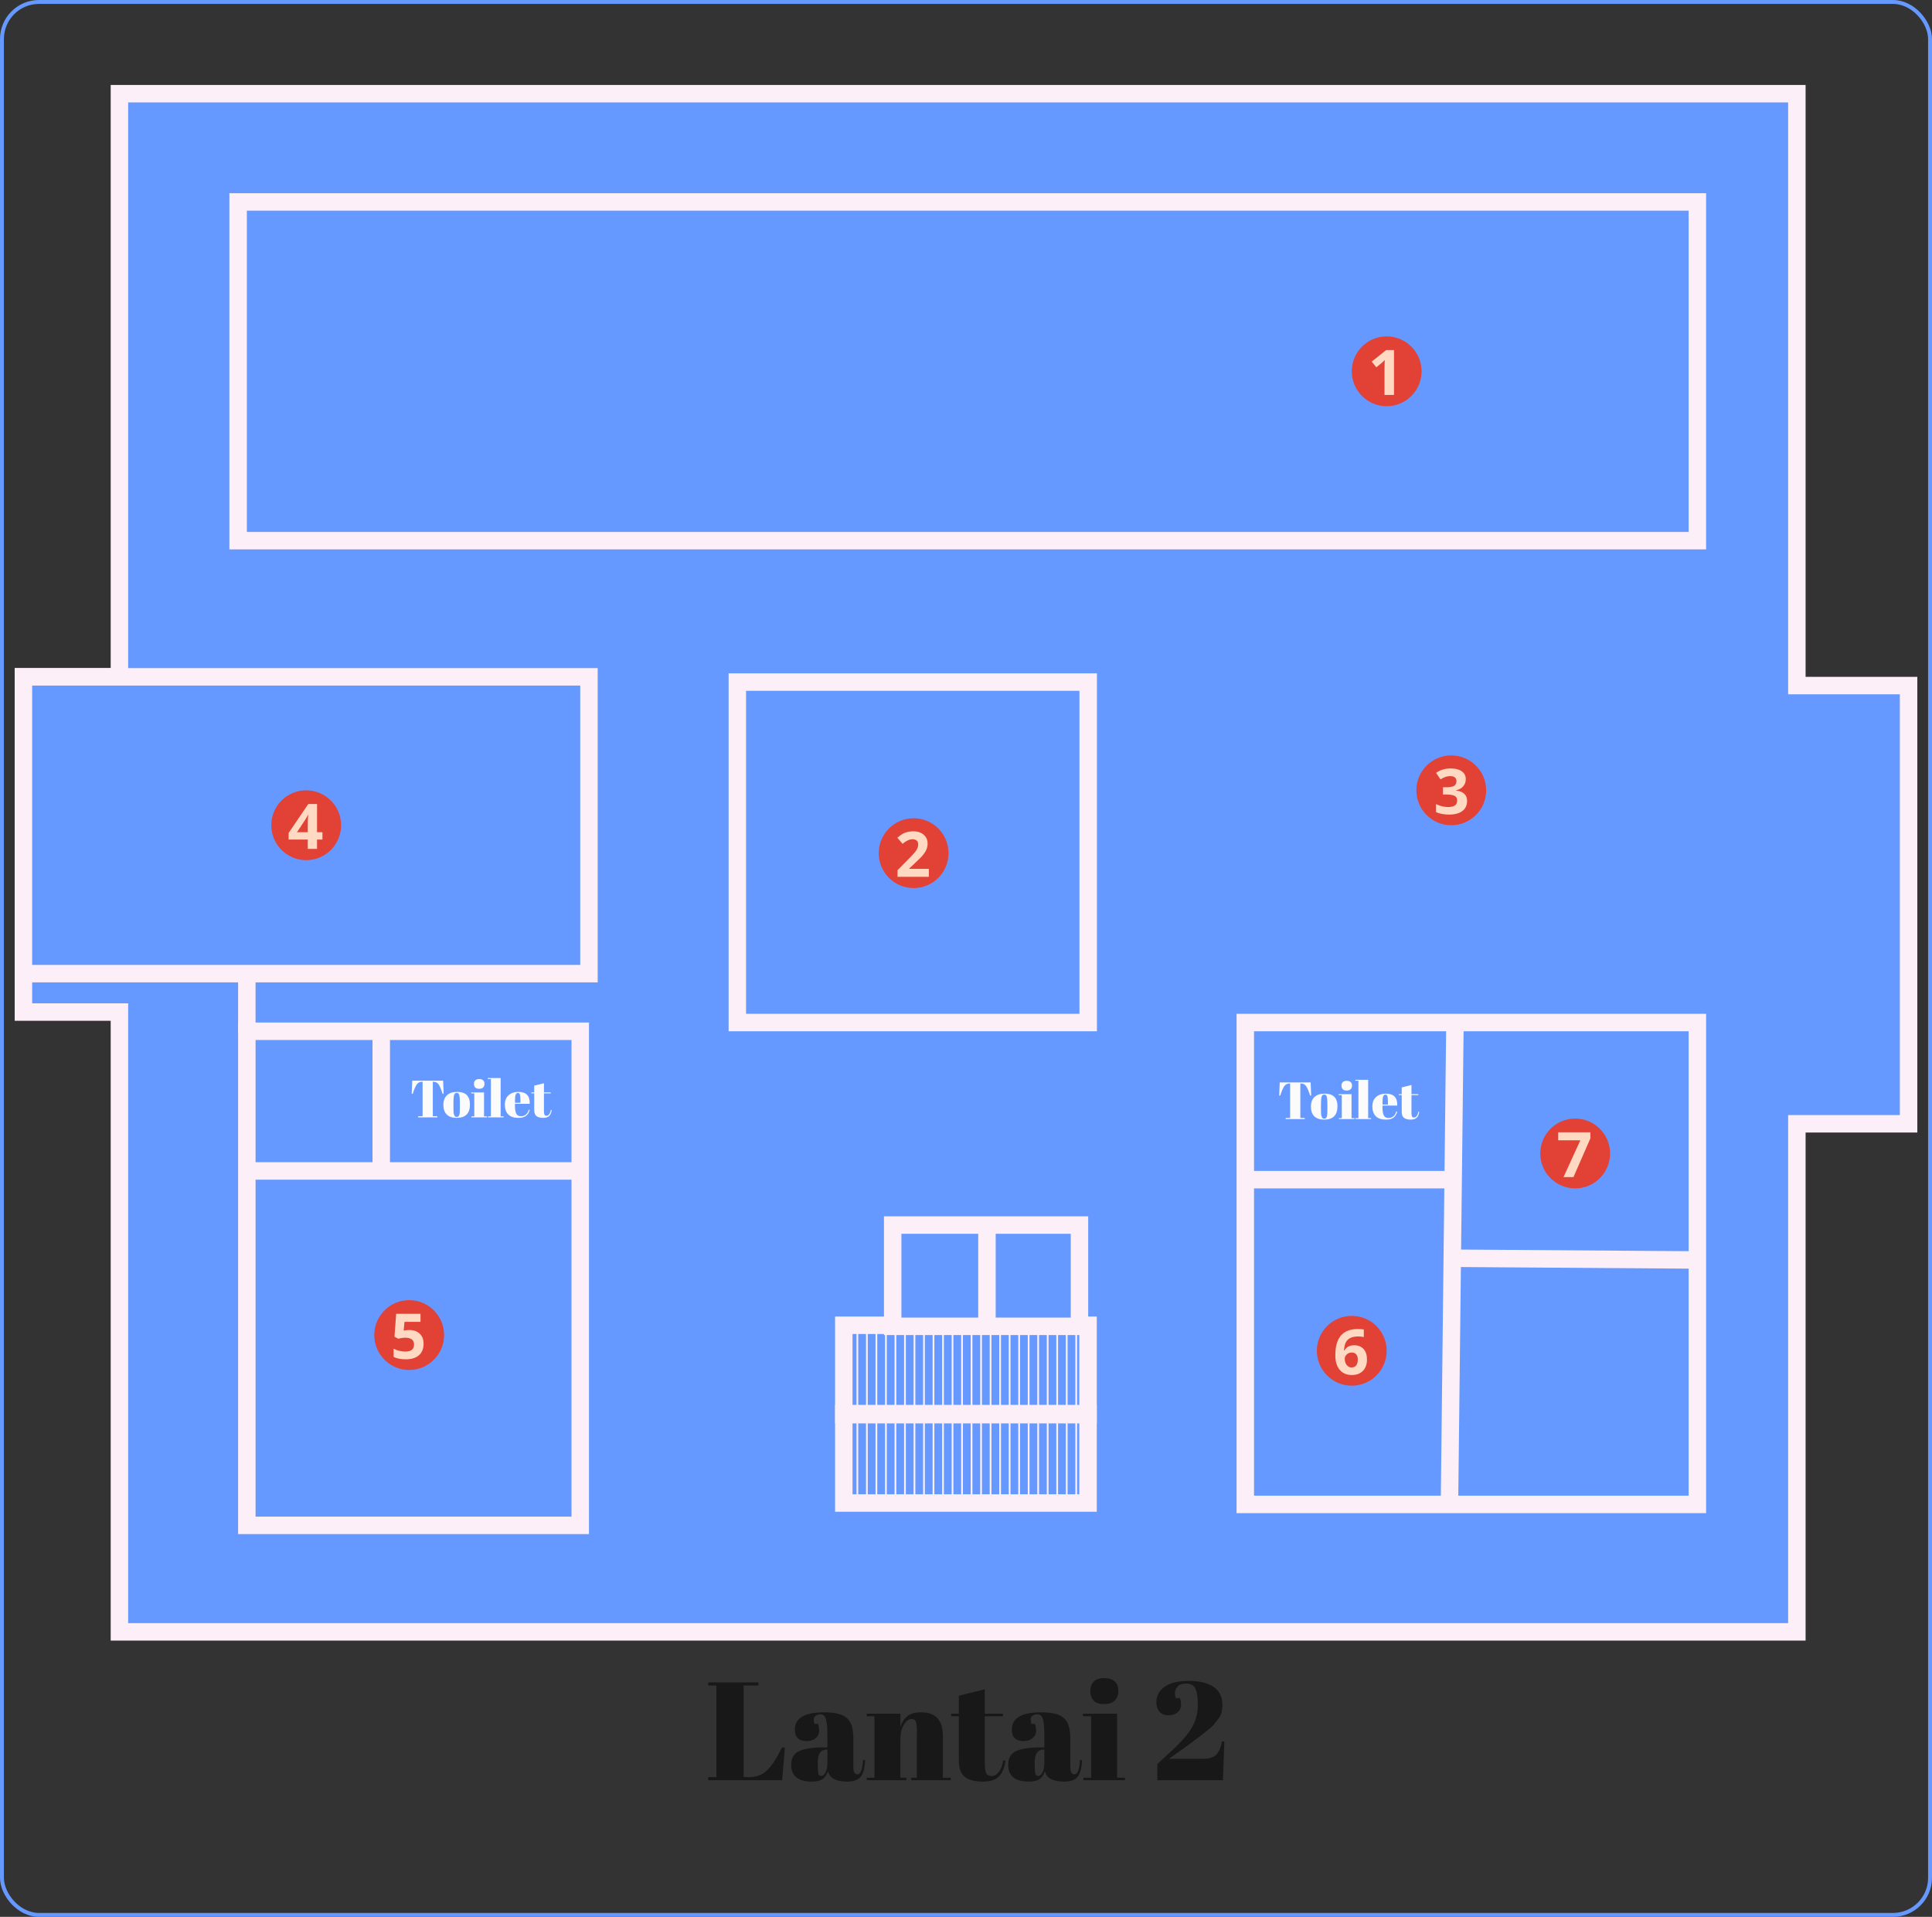 <svg width="495" height="491" viewBox="0 0 495 491" fill="none" xmlns="http://www.w3.org/2000/svg">
<rect x="0" y="0" width="495" height="491" fill="#333333" stroke="none"/>
<rect x="0.5" y="0.5" width="494" height="490" rx="9.5" stroke="#6699FF"/>
<path fill-rule="evenodd" clip-rule="evenodd" d="M30.597 24H460.378V175.609H489V287.861H460.378V418.003H30.597V259.239H6V173.372H30.597V24Z" fill="#6699FF"/>
<path d="M460.378 24H462.614V21.764H460.378V24ZM30.597 24V21.764H28.361V24H30.597ZM460.378 175.609H458.142V177.845H460.378V175.609ZM489 175.609H491.237V173.373H489V175.609ZM489 287.861V290.098H491.237V287.861H489ZM460.378 287.861V285.625H458.142V287.861H460.378ZM460.378 418.003V420.239H462.614V418.003H460.378ZM30.597 418.003H28.361V420.239H30.597V418.003ZM30.597 259.239H32.834V257.003H30.597V259.239ZM6 259.239H3.764V261.475H6V259.239ZM6 173.372V171.136H3.764V173.372H6ZM30.597 173.372V175.608H32.834V173.372H30.597ZM460.378 21.764H30.597V26.236H460.378V21.764ZM462.614 175.609V24H458.142V175.609H462.614ZM460.378 177.845H489V173.373H460.378V177.845ZM486.764 175.609V287.861H491.237V175.609H486.764ZM489 285.625H460.378V290.098H489V285.625ZM462.614 418.003V287.861H458.142V418.003H462.614ZM30.597 420.239H460.378V415.767H30.597V420.239ZM28.361 259.239V418.003H32.834V259.239H28.361ZM6 261.475H30.597V257.003H6V261.475ZM3.764 173.372V259.239H8.236V173.372H3.764ZM30.597 171.136H6V175.608H30.597V171.136ZM28.361 24V173.372H32.834V24H28.361Z" fill="#FDEFF7"/>
<rect x="6" y="173.372" width="144.9" height="76.028" fill="#6699FF" stroke="#FDEFF7" stroke-width="4.472"/>
<rect x="61.009" y="51.728" width="373.878" height="86.761" fill="#6699FF" stroke="#FDEFF7" stroke-width="4.472"/>
<rect x="188.913" y="174.714" width="89.892" height="87.208" fill="#6699FF" stroke="#FDEFF7" stroke-width="4.472"/>
<rect x="319.057" y="261.922" width="115.831" height="123.433" fill="#6699FF" stroke="#FDEFF7" stroke-width="4.472"/>
<line x1="371.381" y1="384.436" x2="372.774" y2="261.898" stroke="#FDEFF7" stroke-width="4.472"/>
<line x1="319.057" y1="302.173" x2="373.618" y2="302.173" stroke="#FDEFF7" stroke-width="4.472"/>
<line x1="371.845" y1="322.297" x2="434.903" y2="322.744" stroke="#FDEFF7" stroke-width="4.472"/>
<rect x="63.244" y="264.157" width="85.419" height="126.564" fill="#6699FF" stroke="#FDEFF7" stroke-width="4.472"/>
<line x1="63.691" y1="299.936" x2="148.664" y2="299.936" stroke="#FDEFF7" stroke-width="4.472"/>
<line x1="97.68" y1="264.157" x2="97.68" y2="299.041" stroke="#FDEFF7" stroke-width="4.472"/>
<line x1="63.243" y1="264.604" x2="63.243" y2="248.952" stroke="#FDEFF7" stroke-width="4.472"/>
<path fill-rule="evenodd" clip-rule="evenodd" d="M213.959 337.233H216.195H278.768H281.004V339.469V362.369V364.605H278.768H216.195H213.959V362.369V339.469V337.233ZM218.431 341.705V360.133H219.445V341.705H218.431ZM224.321 360.133H222.33V341.705H224.321V360.133ZM221.883 341.705V360.133H219.892V341.705H221.883ZM227.206 360.133H229.197V341.705H227.206L227.206 360.133ZM226.759 360.133V341.705H224.768V360.133H226.759ZM234.073 360.133H232.082V341.705H234.073V360.133ZM231.635 341.705V360.133H229.644L229.644 341.705H231.635ZM236.958 360.133H238.948V341.705H236.958V360.133ZM236.511 360.133V341.705H234.52V360.133H236.511ZM243.824 360.133H241.833V341.705H243.824V360.133ZM241.386 341.705V360.133H239.395V341.705H241.386ZM246.709 360.133H248.7V341.705H246.709V360.133ZM246.262 360.133V341.705H244.271V360.133H246.262ZM253.576 360.133H251.585V341.705H253.576V360.133ZM251.138 341.705V360.133H249.147V341.705H251.138ZM256.461 360.133H258.452V341.705H256.461V360.133ZM256.014 360.133V341.705H254.023V360.133H256.014ZM263.328 360.133H261.337V341.705H263.328V360.133ZM260.89 341.705V360.133H258.899V341.705H260.89ZM266.213 360.133H268.203V341.705H266.213V360.133ZM265.766 360.133V341.705H263.775V360.133H265.766ZM273.079 360.133H271.088V341.705H273.079V360.133ZM270.641 341.705V360.133H268.65V341.705H270.641ZM275.964 360.133H276.532V341.705H275.964V360.133ZM275.517 360.133V341.705H273.526V360.133H275.517Z" fill="#FDEFF7"/>
<path fill-rule="evenodd" clip-rule="evenodd" d="M213.959 359.862H216.195H278.768H281.004V362.099V384.999V387.235H278.768H216.195H213.959V384.999V362.099V359.862ZM218.431 364.335V382.763H219.445V364.335H218.431ZM224.321 382.763H222.33V364.335H224.321V382.763ZM221.883 364.335V382.763H219.892V364.335H221.883ZM227.206 382.763H229.197V364.335H227.206L227.206 382.763ZM226.759 382.763V364.335H224.768V382.763H226.759ZM234.073 382.763H232.082V364.335H234.073V382.763ZM231.635 364.335V382.763H229.644L229.644 364.335H231.635ZM236.958 382.763H238.948V364.335H236.958V382.763ZM236.511 382.763V364.335H234.52V382.763H236.511ZM243.824 382.763H241.833V364.335H243.824V382.763ZM241.386 364.335V382.763H239.395V364.335H241.386ZM246.709 382.763H248.7V364.335H246.709V382.763ZM246.262 382.763V364.335H244.271V382.763H246.262ZM253.576 382.763H251.585V364.335H253.576V382.763ZM251.138 364.335V382.763H249.147V364.335H251.138ZM256.461 382.763H258.452V364.335H256.461V382.763ZM256.014 382.763V364.335H254.023V382.763H256.014ZM263.328 382.763H261.337V364.335H263.328V382.763ZM260.89 364.335V382.763H258.899V364.335H260.89ZM266.213 382.763H268.203V364.335H266.213V382.763ZM265.766 382.763V364.335H263.775V382.763H265.766ZM273.079 382.763H271.088V364.335H273.079V382.763ZM270.641 364.335V382.763H268.65V364.335H270.641ZM275.964 382.763H276.532V364.335H275.964V382.763ZM275.517 382.763V364.335H273.526V382.763H275.517Z" fill="#FDEFF7"/>
<rect x="228.717" y="313.799" width="47.853" height="25.939" fill="#6699FF" stroke="#FDEFF7" stroke-width="4.472"/>
<line x1="252.867" y1="315.141" x2="252.867" y2="339.738" stroke="#FDEFF7" stroke-width="4.472"/>
<path d="M181.444 430.958H194.324V431.745H190.532V455.216H191.82C193.847 455.216 195.457 454.595 196.65 453.355C197.866 452.115 199.095 450.207 200.335 447.631H201.086L200.406 456.003H181.444V455.216H183.555V431.745H181.444V430.958ZM210.95 447.595H211.988V444.84C211.988 442.574 211.857 441.06 211.594 440.296C211.356 439.509 210.879 439.116 210.163 439.116C209.734 439.116 209.34 439.235 208.983 439.473C208.649 439.688 208.482 439.998 208.482 440.404C208.482 440.785 208.553 441.179 208.696 441.584H209.591C209.782 442.085 209.877 442.693 209.877 443.409C209.877 444.101 209.579 444.709 208.983 445.234C208.386 445.734 207.635 445.985 206.729 445.985C204.677 445.985 203.652 444.995 203.652 443.015C203.652 440.082 206.144 438.615 211.129 438.615C213.968 438.615 215.923 439.104 216.997 440.082C218.094 441.036 218.643 442.801 218.643 445.377V452.64C218.643 453.88 218.988 454.5 219.68 454.5C220.491 454.5 220.968 453.272 221.111 450.815L221.648 450.851C221.552 452.95 221.159 454.393 220.467 455.18C219.775 455.967 218.643 456.36 217.068 456.36C214.206 456.36 212.56 455.478 212.131 453.713C211.821 454.619 211.356 455.287 210.736 455.716C210.115 456.146 209.209 456.36 208.017 456.36C204.486 456.36 202.721 454.917 202.721 452.031C202.721 450.338 203.389 449.181 204.725 448.561C206.085 447.917 208.16 447.595 210.95 447.595ZM209.519 451.996C209.519 453.236 209.579 454.035 209.698 454.393C209.841 454.75 210.092 454.929 210.449 454.929C210.831 454.929 211.177 454.631 211.487 454.035C211.821 453.415 211.988 452.568 211.988 451.495V448.167H211.737C210.259 448.167 209.519 449.253 209.519 451.423V451.996ZM222.071 438.972H230.693V442.264C231.075 441.167 231.659 440.284 232.447 439.616C233.234 438.949 234.426 438.615 236.024 438.615C239.721 438.615 241.57 440.606 241.57 444.59V455.359H243.573V456.003H233.448V455.359H234.915V443.731C234.915 442.3 234.82 441.382 234.629 440.976C234.438 440.547 234.092 440.332 233.591 440.332C232.828 440.332 232.148 440.833 231.552 441.835C230.98 442.836 230.693 444.053 230.693 445.484V455.359H232.232V456.003H222.071V455.359H224.039V439.616H222.071V438.972ZM245.66 450.886V439.616H243.693V438.972H245.66V434.357L252.315 432.711V438.972H256.966V439.616H252.315V451.674C252.315 452.795 252.422 453.618 252.637 454.142C252.876 454.667 253.353 454.929 254.068 454.929C254.784 454.929 255.404 454.572 255.929 453.856C256.477 453.14 256.835 452.163 257.002 450.922L257.61 450.994C257.419 452.64 256.895 453.951 256.036 454.929C255.177 455.883 253.758 456.36 251.778 456.36C249.799 456.36 248.284 455.967 247.235 455.18C246.185 454.393 245.66 452.962 245.66 450.886ZM266.539 447.595H267.576V444.84C267.576 442.574 267.445 441.06 267.183 440.296C266.944 439.509 266.467 439.116 265.752 439.116C265.322 439.116 264.929 439.235 264.571 439.473C264.237 439.688 264.07 439.998 264.07 440.404C264.07 440.785 264.142 441.179 264.285 441.584H265.179C265.37 442.085 265.465 442.693 265.465 443.409C265.465 444.101 265.167 444.709 264.571 445.234C263.975 445.734 263.223 445.985 262.317 445.985C260.266 445.985 259.24 444.995 259.24 443.015C259.24 440.082 261.732 438.615 266.718 438.615C269.556 438.615 271.512 439.104 272.585 440.082C273.682 441.036 274.231 442.801 274.231 445.377V452.64C274.231 453.88 274.577 454.5 275.268 454.5C276.079 454.5 276.556 453.272 276.7 450.815L277.236 450.851C277.141 452.95 276.747 454.393 276.056 455.18C275.364 455.967 274.231 456.36 272.657 456.36C269.794 456.36 268.149 455.478 267.719 453.713C267.409 454.619 266.944 455.287 266.324 455.716C265.704 456.146 264.797 456.36 263.605 456.36C260.075 456.36 258.31 454.917 258.31 452.031C258.31 450.338 258.978 449.181 260.313 448.561C261.673 447.917 263.748 447.595 266.539 447.595ZM265.108 451.996C265.108 453.236 265.167 454.035 265.286 454.393C265.43 454.75 265.68 454.929 266.038 454.929C266.419 454.929 266.765 454.631 267.075 454.035C267.409 453.415 267.576 452.568 267.576 451.495V448.167H267.326C265.847 448.167 265.108 449.253 265.108 451.423V451.996ZM282.847 436.504C281.583 436.504 280.677 436.182 280.128 435.538C279.603 434.894 279.341 434.095 279.341 433.141C279.341 432.187 279.627 431.4 280.2 430.779C280.796 430.159 281.69 429.849 282.883 429.849C284.076 429.849 284.982 430.135 285.602 430.708C286.222 431.256 286.532 432.055 286.532 433.105C286.532 434.131 286.234 434.953 285.638 435.574C285.042 436.194 284.111 436.504 282.847 436.504ZM277.445 438.972H286.21V455.359H288.214V456.003H277.588V455.359H279.556V439.616H277.445V438.972ZM296.266 436.039C296.266 434.441 296.958 433.129 298.341 432.103C299.725 431.078 301.8 430.565 304.567 430.565C307.334 430.565 309.456 431.078 310.935 432.103C312.438 433.129 313.189 434.667 313.189 436.718C313.189 437.386 313.13 437.995 313.01 438.543C312.891 439.068 312.617 439.628 312.187 440.225C311.782 440.797 311.376 441.31 310.971 441.763C310.589 442.216 309.922 442.813 308.967 443.552C307.536 444.697 306.034 445.842 304.459 446.987C302.885 448.108 301.967 448.764 301.705 448.954L299.522 450.529H308.109C309.755 450.529 310.923 450.171 311.615 449.455C312.307 448.74 312.796 447.619 313.082 446.092H313.69L313.332 456.003H296.517V451.852L300.13 448.525C302.587 446.283 304.328 444.291 305.354 442.55C306.38 440.785 306.892 438.853 306.892 436.754C306.892 434.631 306.666 433.188 306.213 432.425C305.759 431.638 304.996 431.244 303.923 431.244C302.849 431.244 302.098 431.519 301.669 432.067C301.239 432.616 301.025 433.141 301.025 433.642C301.025 434.142 301.096 434.584 301.239 434.965H302.313C302.504 435.466 302.599 436.074 302.599 436.79C302.599 437.482 302.301 438.09 301.705 438.615C301.108 439.116 300.321 439.366 299.343 439.366C298.365 439.366 297.602 439.056 297.053 438.436C296.529 437.792 296.266 436.993 296.266 436.039Z" fill="#181818"/>
<path d="M113.533 276.817L113.667 280.185H113.413C113.019 278.995 112.67 278.186 112.366 277.756C112.062 277.318 111.624 277.099 111.051 277.099H110.89V285.927H112.031V286.209H107.134V285.927H108.274V277.099H108.1C107.527 277.099 107.084 277.327 106.771 277.783C106.458 278.23 106.114 279.031 105.738 280.185H105.483L105.617 276.817H113.533ZM117.827 283.566V282.425C117.827 281.558 117.778 280.927 117.68 280.533C117.59 280.131 117.376 279.93 117.036 279.93C116.839 279.93 116.678 279.988 116.553 280.104C116.436 280.211 116.351 280.395 116.298 280.654C116.217 281.057 116.177 281.669 116.177 282.492V283.539C116.177 284.514 116.204 285.1 116.257 285.296C116.32 285.493 116.383 285.654 116.445 285.779C116.544 285.994 116.736 286.101 117.022 286.101C117.371 286.101 117.599 285.9 117.706 285.498C117.787 285.211 117.827 284.567 117.827 283.566ZM116.995 286.343C115.877 286.343 115.032 286.057 114.46 285.484C113.887 284.912 113.601 284.093 113.601 283.029C113.601 281.956 113.905 281.133 114.513 280.56C115.13 279.979 115.994 279.688 117.103 279.688C118.212 279.688 119.039 279.957 119.585 280.493C120.13 281.021 120.403 281.83 120.403 282.922C120.403 285.202 119.267 286.343 116.995 286.343ZM122.751 278.897C122.277 278.897 121.937 278.776 121.731 278.534C121.534 278.293 121.436 277.993 121.436 277.635C121.436 277.278 121.543 276.983 121.758 276.75C121.981 276.517 122.317 276.401 122.764 276.401C123.211 276.401 123.551 276.508 123.784 276.723C124.016 276.929 124.133 277.229 124.133 277.622C124.133 278.007 124.021 278.315 123.797 278.548C123.574 278.78 123.225 278.897 122.751 278.897ZM120.725 279.822H124.012V285.967H124.763V286.209H120.778V285.967H121.516V280.064H120.725V279.822ZM124.983 276.146H128.27V285.967H129.021V286.209H125.037V285.967H125.775V276.388H124.983V276.146ZM132.81 286.343C131.657 286.343 130.789 286.048 130.208 285.457C129.635 284.858 129.349 284.031 129.349 282.975C129.349 281.911 129.671 281.097 130.315 280.533C130.968 279.97 131.795 279.688 132.797 279.688C134.827 279.688 135.802 280.708 135.722 282.747H131.938V283.27C131.938 284.147 132.05 284.809 132.274 285.256C132.497 285.703 132.886 285.927 133.441 285.927C134.479 285.927 135.158 285.372 135.48 284.263L135.722 284.304C135.552 284.948 135.243 285.448 134.796 285.806C134.358 286.164 133.696 286.343 132.81 286.343ZM131.952 282.479H133.334V281.821C133.334 281.097 133.289 280.605 133.199 280.346C133.119 280.077 132.949 279.943 132.69 279.943C132.439 279.943 132.251 280.086 132.126 280.372C132.01 280.65 131.952 281.133 131.952 281.821V282.479ZM136.871 284.29V280.064H136.133V279.822H136.871V278.092L139.366 277.474V279.822H141.11V280.064H139.366V284.585C139.366 285.006 139.406 285.314 139.487 285.511C139.576 285.708 139.755 285.806 140.024 285.806C140.292 285.806 140.524 285.672 140.721 285.404C140.927 285.135 141.061 284.769 141.124 284.304L141.352 284.33C141.28 284.948 141.083 285.44 140.761 285.806C140.439 286.164 139.907 286.343 139.165 286.343C138.422 286.343 137.854 286.195 137.461 285.9C137.067 285.605 136.871 285.068 136.871 284.29Z" fill="#FBFBFB"/>
<path d="M335.802 277.264L335.936 280.632H335.681C335.288 279.442 334.939 278.632 334.635 278.203C334.33 277.765 333.892 277.546 333.32 277.546H333.159V286.374H334.299V286.656H329.402V286.374H330.542V277.546H330.368C329.796 277.546 329.353 277.774 329.04 278.23C328.727 278.677 328.382 279.478 328.007 280.632H327.752L327.886 277.264H335.802ZM340.096 284.013V282.872C340.096 282.005 340.047 281.374 339.948 280.98C339.859 280.578 339.644 280.377 339.304 280.377C339.107 280.377 338.946 280.435 338.821 280.551C338.705 280.658 338.62 280.842 338.566 281.101C338.486 281.504 338.446 282.116 338.446 282.939V283.986C338.446 284.961 338.472 285.547 338.526 285.743C338.589 285.94 338.651 286.101 338.714 286.226C338.812 286.441 339.005 286.548 339.291 286.548C339.64 286.548 339.868 286.347 339.975 285.945C340.056 285.658 340.096 285.014 340.096 284.013ZM339.264 286.79C338.146 286.79 337.301 286.504 336.728 285.931C336.156 285.359 335.87 284.54 335.87 283.476C335.87 282.403 336.174 281.58 336.782 281.007C337.399 280.426 338.262 280.135 339.371 280.135C340.48 280.135 341.308 280.403 341.853 280.94C342.399 281.468 342.672 282.277 342.672 283.369C342.672 285.649 341.536 286.79 339.264 286.79ZM345.019 279.344C344.545 279.344 344.205 279.223 344 278.981C343.803 278.74 343.704 278.44 343.704 278.082C343.704 277.725 343.812 277.429 344.026 277.197C344.25 276.964 344.585 276.848 345.033 276.848C345.48 276.848 345.82 276.955 346.052 277.17C346.285 277.376 346.401 277.675 346.401 278.069C346.401 278.454 346.289 278.762 346.066 278.995C345.842 279.227 345.493 279.344 345.019 279.344ZM342.993 280.269H346.28V286.414H347.032V286.656H343.047V286.414H343.785V280.511H342.993V280.269ZM347.252 276.593H350.539V286.414H351.29V286.656H347.305V286.414H348.043V276.835H347.252V276.593ZM355.079 286.79C353.925 286.79 353.057 286.495 352.476 285.904C351.904 285.305 351.617 284.478 351.617 283.422C351.617 282.358 351.939 281.544 352.583 280.98C353.236 280.417 354.064 280.135 355.066 280.135C357.096 280.135 358.071 281.155 357.99 283.194H354.207V283.717C354.207 284.594 354.319 285.256 354.542 285.703C354.766 286.15 355.155 286.374 355.71 286.374C356.747 286.374 357.427 285.819 357.749 284.71L357.99 284.75C357.82 285.394 357.512 285.895 357.065 286.253C356.626 286.611 355.964 286.79 355.079 286.79ZM354.22 282.926H355.602V282.268C355.602 281.544 355.557 281.052 355.468 280.793C355.388 280.524 355.218 280.39 354.958 280.39C354.708 280.39 354.52 280.533 354.395 280.819C354.278 281.097 354.22 281.58 354.22 282.268V282.926ZM359.139 284.737V280.511H358.401V280.269H359.139V278.539L361.635 277.921V280.269H363.379V280.511H361.635V285.032C361.635 285.453 361.675 285.761 361.755 285.958C361.845 286.155 362.024 286.253 362.292 286.253C362.56 286.253 362.793 286.119 362.99 285.851C363.195 285.582 363.33 285.216 363.392 284.75L363.62 284.777C363.549 285.394 363.352 285.886 363.03 286.253C362.708 286.611 362.176 286.79 361.433 286.79C360.691 286.79 360.123 286.642 359.729 286.347C359.336 286.052 359.139 285.515 359.139 284.737Z" fill="#FBFBFB"/>
<circle cx="355.28" cy="95.108" r="8.944" fill="#E14235"/>
<path d="M357.154 101.164H354.724V94.513L354.748 93.42L354.787 92.225C354.384 92.629 354.103 92.894 353.946 93.019L352.625 94.081L351.454 92.618L355.157 89.671H357.154V101.164Z" fill="#FFD9C2"/>
<circle cx="234.083" cy="218.541" r="8.944" fill="#E14235"/>
<path d="M237.985 224.598H229.95V222.908L232.835 219.991C233.69 219.116 234.248 218.511 234.51 218.176C234.772 217.835 234.961 217.52 235.076 217.232C235.191 216.944 235.249 216.645 235.249 216.336C235.249 215.875 235.12 215.531 234.864 215.306C234.612 215.081 234.274 214.968 233.849 214.968C233.404 214.968 232.972 215.07 232.552 215.275C232.133 215.479 231.695 215.77 231.239 216.147L229.919 214.583C230.485 214.101 230.954 213.76 231.326 213.561C231.698 213.362 232.104 213.21 232.544 213.105C232.985 212.995 233.477 212.94 234.022 212.94C234.74 212.94 235.375 213.071 235.925 213.333C236.475 213.595 236.902 213.962 237.206 214.434C237.51 214.905 237.662 215.445 237.662 216.053C237.662 216.582 237.568 217.08 237.379 217.547C237.196 218.008 236.908 218.482 236.514 218.969C236.127 219.457 235.44 220.151 234.455 221.053L232.977 222.444V222.554H237.985V224.598Z" fill="#FFD9C2"/>
<circle cx="371.827" cy="202.442" r="8.944" fill="#E14235"/>
<path d="M375.549 199.574C375.549 200.292 375.332 200.902 374.897 201.405C374.462 201.908 373.851 202.254 373.065 202.443V202.49C373.993 202.605 374.695 202.888 375.172 203.339C375.649 203.785 375.887 204.387 375.887 205.147C375.887 206.253 375.486 207.115 374.684 207.734C373.883 208.347 372.737 208.653 371.249 208.653C370.002 208.653 368.896 208.446 367.931 208.032V205.965C368.377 206.19 368.867 206.374 369.402 206.515C369.936 206.657 370.465 206.727 370.99 206.727C371.791 206.727 372.384 206.591 372.766 206.319C373.149 206.046 373.34 205.608 373.34 205.006C373.34 204.466 373.12 204.083 372.68 203.858C372.239 203.633 371.537 203.52 370.573 203.52H369.7V201.657H370.589C371.48 201.657 372.129 201.541 372.538 201.311C372.952 201.075 373.159 200.674 373.159 200.108C373.159 199.238 372.614 198.803 371.524 198.803C371.147 198.803 370.762 198.866 370.368 198.992C369.981 199.118 369.548 199.335 369.071 199.644L367.947 197.97C368.995 197.215 370.245 196.838 371.697 196.838C372.887 196.838 373.825 197.079 374.511 197.561C375.203 198.043 375.549 198.714 375.549 199.574Z" fill="#FFD9C2"/>
<circle cx="78.45" cy="211.386" r="8.944" fill="#E14235"/>
<path d="M82.611 215.06H81.228V217.442H78.853V215.06H73.948V213.37L78.987 205.948H81.228V213.173H82.611V215.06ZM78.853 213.173V211.223C78.853 210.898 78.867 210.427 78.893 209.808C78.919 209.19 78.94 208.831 78.956 208.731H78.893C78.699 209.161 78.466 209.58 78.193 209.989L76.086 213.173H78.853Z" fill="#FFD9C2"/>
<circle cx="104.836" cy="341.976" r="8.944" fill="#E14235"/>
<path d="M104.885 340.687C105.996 340.687 106.88 340.999 107.535 341.623C108.195 342.246 108.525 343.101 108.525 344.185C108.525 345.469 108.129 346.457 107.338 347.149C106.547 347.841 105.415 348.187 103.942 348.187C102.663 348.187 101.631 347.98 100.845 347.566V345.467C101.259 345.687 101.741 345.868 102.291 346.009C102.841 346.146 103.363 346.214 103.856 346.214C105.339 346.214 106.08 345.606 106.08 344.39C106.08 343.232 105.313 342.653 103.777 342.653C103.499 342.653 103.193 342.681 102.857 342.739C102.522 342.791 102.249 342.849 102.04 342.912L101.073 342.393L101.505 336.536H107.739V338.596H103.635L103.423 340.852L103.698 340.797C104.018 340.724 104.414 340.687 104.885 340.687Z" fill="#FFD9C2"/>
<circle cx="346.336" cy="346.001" r="8.944" fill="#E14235"/>
<path d="M342.124 347.175C342.124 344.9 342.603 343.207 343.562 342.096C344.527 340.985 345.968 340.43 347.886 340.43C348.541 340.43 349.055 340.469 349.427 340.547V342.489C348.96 342.384 348.499 342.332 348.043 342.332C347.21 342.332 346.529 342.458 345.999 342.709C345.475 342.961 345.082 343.333 344.82 343.826C344.558 344.318 344.403 345.018 344.356 345.925H344.458C344.977 345.034 345.808 344.588 346.95 344.588C347.978 344.588 348.782 344.911 349.364 345.555C349.946 346.2 350.236 347.091 350.236 348.228C350.236 349.454 349.891 350.427 349.199 351.145C348.507 351.857 347.548 352.214 346.322 352.214C345.473 352.214 344.731 352.017 344.097 351.624C343.468 351.231 342.98 350.657 342.635 349.902C342.294 349.148 342.124 348.238 342.124 347.175ZM346.274 350.272C346.793 350.272 347.192 350.099 347.469 349.753C347.747 349.402 347.886 348.904 347.886 348.259C347.886 347.699 347.755 347.258 347.493 346.939C347.236 346.614 346.846 346.451 346.322 346.451C345.829 346.451 345.407 346.611 345.056 346.931C344.71 347.251 344.537 347.623 344.537 348.047C344.537 348.671 344.699 349.198 345.024 349.627C345.355 350.057 345.771 350.272 346.274 350.272Z" fill="#FFD9C2"/>
<circle cx="403.58" cy="295.465" r="8.944" fill="#E14235"/>
<path d="M400.587 301.52L404.903 292.086H399.235V290.042H407.482V291.567L403.134 301.52H400.587Z" fill="#FFD9C2"/>
</svg>
